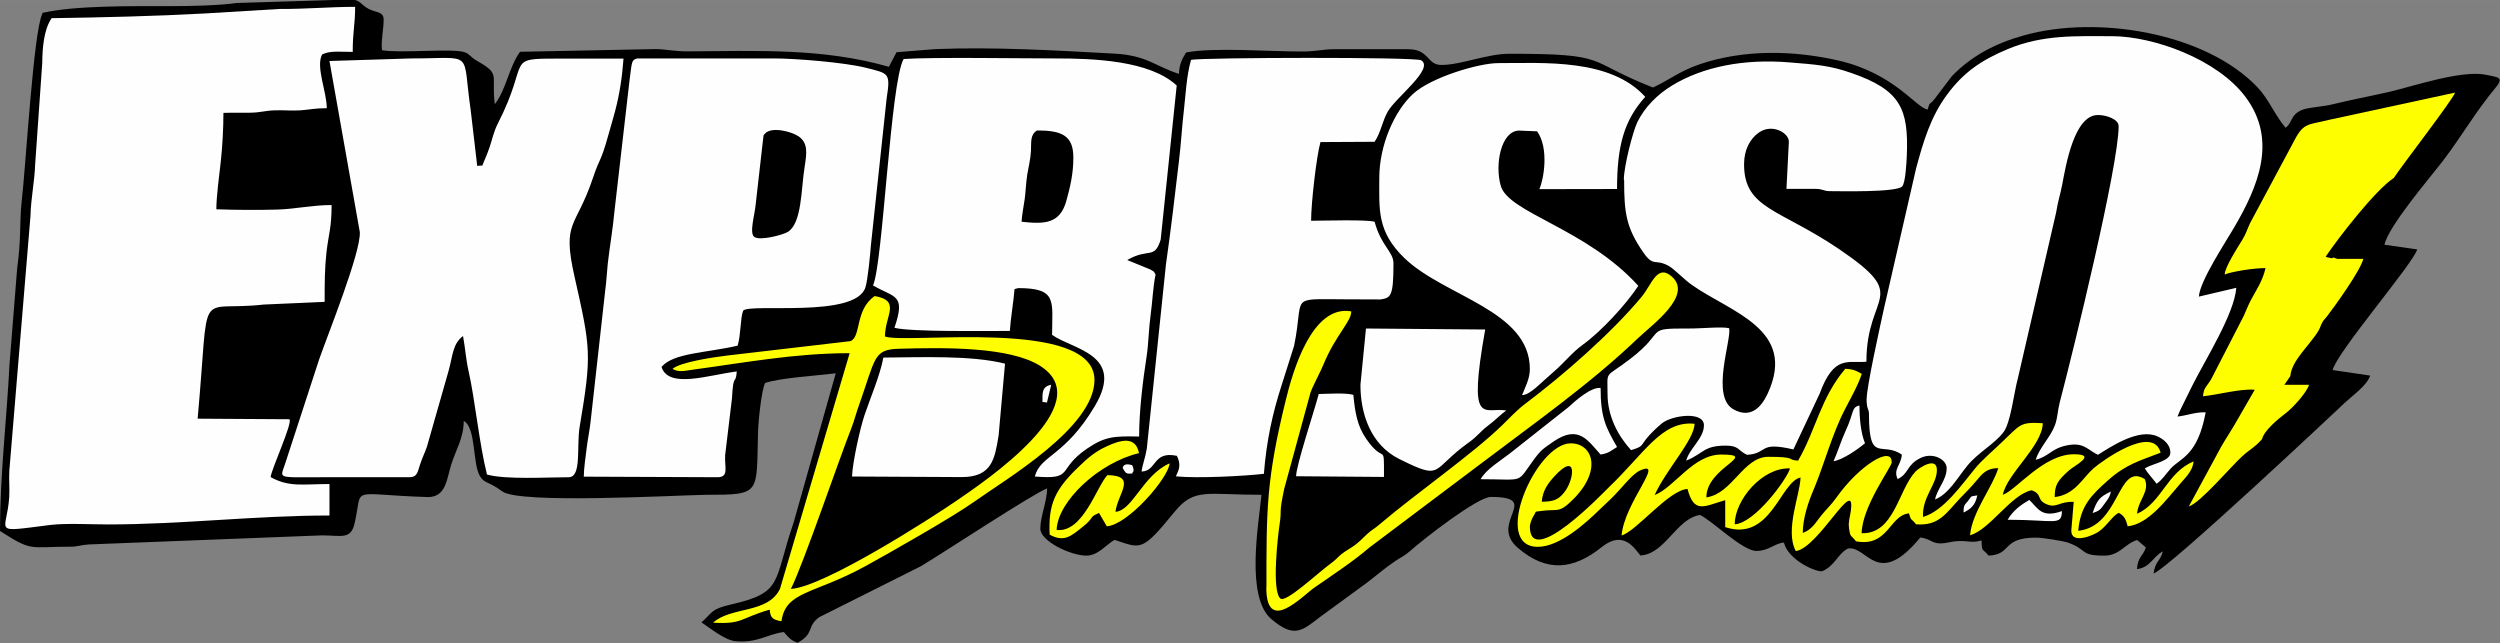 <?xml version="1.0" encoding="UTF-8"?>
<!DOCTYPE svg PUBLIC "-//W3C//DTD SVG 1.1//EN" "http://www.w3.org/Graphics/SVG/1.1/DTD/svg11.dtd">
<!-- Creator: CorelDRAW -->
<svg xmlns="http://www.w3.org/2000/svg" xml:space="preserve" width="66.107mm" height="17.006mm" version="1.1" style="shape-rendering:geometricPrecision; text-rendering:geometricPrecision; image-rendering:optimizeQuality; fill-rule:evenodd; clip-rule:evenodd"
viewBox="0 0 176.34 45.36"
 xmlns:xlink="http://www.w3.org/1999/xlink"
 xmlns:xodm="http://www.corel.com/coreldraw/odm/2003">
 <rect x="0" y="0" width="176.34" height="45.36" fill="#808080" stroke="none"/>
 <defs>
  <style type="text/css">
   <![CDATA[
    .fil0 {fill:black}
    .fil2 {fill:#FEFE00}
    .fil1 {fill:#FEFEFE}
   ]]>
  </style>
 </defs>
 <g id="Camada_x0020_1">
  <g id="_2086937909664">
   <path class="fil0" d="M2.99 0.96c-0.63,1.24 -1.16,10.68 -1.47,13.35 -0.14,1.24 -0.02,2.57 -0.31,4.62l-0.54 6.78c-0.2,3.93 -0.67,7.76 -0.67,11.74 2.31,1.48 2,1.11 4.97,1.11 0.53,0 0.74,-0.13 1.32,-0.16l16.43 -0.64c1.38,0.01 2.02,0.31 2.29,-0.84 0.63,-2.71 -0.56,-2.04 5.18,-1.86 1.27,0 1.32,-1.27 1.63,-2.27 0.32,-1.04 0.89,-1.89 0.89,-3.1 0.89,0.48 0.6,3.04 1.16,3.92 0.31,0.5 0.57,0.32 1.56,1.05 1.2,0.89 11.84,0.29 14.34,0.24 3.97,0 3.57,-0.04 3.7,-4.45 0.02,-0.82 0.26,-3.01 0.5,-3.44 1.07,-0.36 3.71,-0.52 4.98,-0.68l-2.97 10.52c-1.46,4.27 -0.7,4.93 -4.43,5.79 -1.43,0.33 -1.26,0.54 -2.07,1.26 0.6,0.39 1.65,1.27 2.43,1.33 1.53,0.13 2.2,-0.5 3.38,-0.65 0.31,0.35 0.43,0.55 0.96,0.76 1.23,-0.66 0.62,-1.15 1.54,-1.81l7.18 -3.6c1.43,-0.85 7.99,-5.17 8.89,-5.48 -0.01,0.94 -0.48,1.97 -0.48,2.84 0,0.87 2.13,1.9 3.25,1.9 0.84,0 1.41,-0.8 1.99,-1.11 1.89,0.62 1.91,0.86 4.23,-1.98 1.39,-1.71 2.28,-1.2 6.13,-1.2 -0.21,2.13 -1.13,7.22 0.7,8.77 1.63,1.38 2.16,0.82 3.51,-0.21l3.2 -2.34c0.72,-0.54 1.26,-1.03 2.03,-1.55 0.42,-0.28 0.63,-0.34 1.07,-0.73 0.92,-0.82 4.73,-3.79 5.67,-3.79 3.65,0 -0.18,1.79 1.89,3.58 2.05,1.77 3.93,1.56 5.94,-0.05 1.56,-1.25 2.34,0.17 2.72,0.6 1.76,-0.11 2.52,-2.59 4.2,-2.86 0.86,0.4 3,2.54 3.98,2.54 0.87,0 1.3,-0.55 1.94,-0.59 0.31,1.24 2.26,2.09 2.7,2.02 0.92,-0.39 1.12,-1.27 1.82,-1.6 1.35,-0.24 2.07,2.9 5.1,-0.78 0.95,0.13 0.79,0.6 2.04,0.34 1.15,-0.25 1.52,0.13 2.28,-0.14 0.02,0.87 0.07,0.55 0.5,1.08 1.68,-0.08 0.88,-1.27 3.35,-1.27 0.42,0 1.87,0.22 2.27,0.36 1.39,0.5 0.78,0.91 2.54,0.91 1.11,0 1.45,-0.86 2.32,-1.1l0.61 0.52c-0.18,0.61 -0.56,0.63 -0.63,1.53 0.95,-0.11 1.13,-0.89 1.83,-1.25 -0.21,0.76 -0.5,0.61 -0.66,1.56 1.06,-0.34 13.09,-11.66 13.49,-12.04 0.54,-0.51 1.58,-1.23 1.79,-1.92l-2.65 -0.39c0.36,-1.34 5.68,-7.5 5.97,-8.51l-2.31 -0.33c0.29,-1.33 3.2,-4.71 4.11,-5.9 1.3,-1.69 2.29,-3.45 3.73,-5.18 0.64,-0.76 0.12,-0.73 -0.64,-0.9 -1.7,-0.38 -5.17,0.8 -6.87,1.2 -1.32,0.3 -2.71,0.56 -4.05,0.89 -0.6,0.15 -1.67,0.2 -2.09,0.38 -0.85,0.36 -0.65,0.88 -1.16,1.26 -0.74,-0.85 -1.19,-2.02 -1.98,-2.85 -3.68,-3.87 -11.32,-5.11 -16.47,-3.67 -2.03,0.56 -3.74,1.47 -5.1,2.89l-1.26 1.66c-0.34,0.41 -0.27,0.08 -0.44,0.68 -0.79,-0.08 -2.31,-2.53 -6.28,-3.45 -3.19,-0.73 -6.7,-0.8 -9.83,0.27 -1.44,0.5 -2.1,1.1 -3.27,1.63 -4.84,-1.9 -2.95,-2.38 -10.12,-2.38 -1.59,0 -3.41,0.79 -4.81,0.79 -1.01,0 -0.84,-1.11 -2.32,-1.11l-5.31 0c-0.66,0 -1.22,0.16 -2.15,0.16 -2.24,0.01 -6.3,-0.31 -8.22,0.07 -0.27,0.44 -0.48,0.83 -0.5,1.51 -1.69,-0.54 -2.24,-1.3 -4.55,-1.43 -4.19,-0.23 -8.51,-0.48 -12.62,-0.32l-2.75 0.22 -0.54 1.03c-4.72,-1.35 -9.36,-1.11 -14.28,-1.09 -0.85,0 -1.55,-0.16 -2.16,-0.16l-9.58 0.19c-0.8,1.13 -0.97,2.66 -1.78,3.7 -0.26,-2.14 0.45,-2.09 -1.27,-3.07 -0.45,-0.26 -0.51,-0.48 -0.86,-0.6 -0.84,-0.29 -4.51,0.09 -5.83,-0.14 -0.07,-0.75 0.12,-1.45 0.12,-2.15 0,-0.59 -0.49,-0.48 -1.05,-0.76 -0.57,-0.29 -0.59,-0.67 -1.3,-0.67l-8.03 0.25c-1.26,0.18 -3.25,0.22 -4.58,0.22 -2.87,-0 -6.82,-0.05 -9.12,0.48z"/>
   <path class="fil1" d="M3.65 1.27c-0.56,0.8 -0.66,2.1 -0.67,3.17l-0.5 7.15c-0.04,1.21 -0.3,2.38 -0.33,3.65l-1.49 17.94c-0.04,0.61 0.03,1.29 -0.01,1.9 -0.17,2.51 -1.34,2.48 2.87,1.95 1.12,-0.14 2.9,-0.04 4.1,-0.04 5.21,0 10.4,-0.63 15.62,-0.63l0 -2.22c-1.88,0 -2.84,0.24 -4.15,-0.49 0.05,-0.55 1.56,-3.81 1.33,-4.08l-6.48 -0.04c0.89,-9.67 -0.2,-7.5 4.66,-8.05l4.3 -0.19c0,-1.3 0,-2.36 0.13,-3.51 0.16,-1.35 0.36,-1.72 0.36,-3.32 -1.34,0 -2.62,0.29 -3.83,0.32 -1.36,0.04 -2.94,0.03 -4.3,-0.02 0,-0.9 0.22,-2.53 0.31,-3.34 0.12,-1.08 0.19,-2.4 0.19,-3.46 0.61,-0.02 1.2,-0 1.81,-0.01 0.87,-0.01 1.01,-0.14 1.81,-0.17 0.59,-0.02 1.24,0.04 1.82,-0 0.69,-0.05 0.96,-0.15 1.85,-0.15 0,-1.17 -0.79,-2.92 -0.33,-3.79 0.57,-0.29 1.34,-0.18 2.16,-0.18 0,-1.48 0.17,-1.89 0.17,-3.18 -1.76,0 -3.46,0.16 -5.34,0.15l-5.3 0.32c-3.49,0.19 -7.26,0.28 -10.78,0.33zm75.54 31.74c0.23,0.36 0.19,0.42 0.67,0.39 0.02,-0.04 0.06,-0.15 0.06,-0.12 0,0.01 0.12,-0.08 -0.06,-0.47 -0.17,-0.04 -0.6,-0.18 -0.67,0.2zm-5.66 -4.66l0.32 0.04 0.3 -1.25c-0.66,0.12 -0.62,0.56 -0.62,1.2zm64.97 7.8c0.55,-0.26 0.84,-0.55 0.97,-1.21 -0.58,0.11 -0.32,-0.01 -0.67,0.41 -0.24,0.28 -0.3,0.31 -0.3,0.8zm9.09 0.04c0.54,-0.17 0.56,-0.26 0.85,-0.65 0.21,-0.29 0.39,-0.49 0.45,-0.87 -0.81,0.38 -0.99,0.63 -1.29,1.53zm-5.97 0.47c3.32,0 3.8,0.46 3.82,-0.61 -1.44,0.51 -1.68,-0.19 -2.3,-0.79 -0.6,0.35 -1.14,0.74 -1.53,1.4zm-12.29 -4.13c0.65,-0.09 1.77,-0.88 2.22,-1.27 -0.29,-0.7 -0.39,-1.71 -0.39,-2.66 -0.59,0.13 -0.35,0.45 -1,1.84 -0.29,0.63 -0.54,1.45 -0.83,2.09zm-24.9 1.27c3.19,0 2.5,0.34 3.76,-1.38 0.52,-0.71 0.68,-0.78 1.35,-1.25 1.83,-1.28 2.49,-0.05 3.36,0.89 0.6,-0.09 0.75,-0.29 1.16,-0.53 -0.8,-1.4 -1.16,-2.09 -1.16,-4.17 -0.69,-0.06 -1.75,0.88 -2.27,1.36l-4.18 3.3c-0.69,0.53 -1.63,1.09 -2.02,1.79zm-13.01 -0.21l6.2 0.05c-0,-2.58 0.06,-0.78 -1.26,-2.7 -0.62,-0.9 -0.78,-1.83 -0.9,-3.09 -0.55,-0.16 -1.8,-0.07 -2.44,-0.06 -0.36,1.34 -1.6,5.06 -1.6,5.81zm4.54 -6.45c0,2.03 0.71,4.22 2.73,5.23 3.15,1.57 2.2,0.77 4.91,-1.16 0.62,-0.44 0.8,-0.76 1.3,-1.14 0.52,-0.38 0.96,-0.85 1.35,-1.12 -1.57,-0.25 -2.73,1.28 -1.49,-5.71l-8.41 -0.07 -0.39 3.97zm-28.12 6.51c2.15,0 2.33,-1.31 2.6,-2.95l0.45 -5.05c-2.35,-0.6 -5.9,-0.45 -8.58,-0.43 -0.24,1.28 -0.92,2.84 -1.33,4.06 -0.31,0.91 -0.85,3.35 -0.88,4.33l7.74 0.04zm29.45 -21.11c0,2.23 -0.18,3.78 1.78,5.67 2.83,2.72 8.84,3.68 8.84,7.82 0,0.71 -0.35,1.31 -0.55,1.84 0.58,-0.02 1.24,-0.8 2.19,-1.61 0.85,-0.73 1.3,-1.37 2.1,-1.95 1.3,-0.94 3.06,-2.85 3.91,-4.15 -3.65,-4.04 -9.15,-5.14 -9.7,-7.05 -0.44,-1.51 0.02,-3.9 1.3,-3.9l1.26 0.05c0.85,1.18 0.48,3.37 0.16,4.08l5.48 -0.01c-0,-3.08 0.51,-4.86 1.99,-6.5 -2.46,-2.72 -7.13,-2.38 -10.39,-2.38 -1.32,0 -4.72,0.99 -6.01,2.19 -1.28,1.19 -2.36,3.57 -2.36,5.91zm-16.77 20.72c1.1,-0.03 0.77,-1.47 2.49,-1.11 0.39,0.77 0.03,1.13 -0.06,1.45 1.56,0.15 4.81,-0.02 6.2,-0.18 0.18,-2.29 0.6,-4.25 1.26,-6.28l0.87 -2.75c0.74,-3.59 -0.46,-3.29 3.59,-3.28l2.5 0.01c0.73,-0.11 0.92,-0.2 0.92,-2.54 0,-0.84 -0.87,-1.22 -1.33,-2.94 -0.6,-0.17 -3.67,-0.07 -4.48,-0.07 0,-1.25 0.38,-4.56 0.66,-5.55l3.82 -0.02c0.46,-0.7 0.53,-1.44 0.94,-2.15 0.57,-0.99 3.3,-3.02 2.34,-3.6 -0.39,-0.24 -15.39,-0.2 -16.23,-0.03 -0.32,1.15 -0.37,2.37 -0.49,3.43 -0.15,1.23 -0.21,2.5 -0.37,3.78 -0.28,2.37 -0.56,4.77 -0.91,7.23l-1.35 12.99c-0.12,0.7 -0.31,1.13 -0.37,1.62zm34.04 -20.56c0,2.32 0.14,3.35 1.35,5.1 0.75,1.08 0.81,0.4 1.82,0.97 0.35,0.2 1.04,0.92 1.6,1.32 2.72,1.93 7.46,3.12 5.36,7.66 -0.45,0.97 -1.2,1.8 -2.42,1.12 -1.62,-0.9 -0.13,-4.89 -0.3,-5.72 -0.49,-0.13 -2.01,0.03 -2.88,0.02 -3.17,-0.01 -1.47,0.12 -4.08,2.13 -1.86,1.43 -1.62,0.75 -1.62,2.48 0,1.57 0.73,2.95 1.66,3.97 0.88,-0.27 0.66,-0.3 1.13,-0.87 0.23,-0.28 0.77,-0.81 1.07,-1.04 0.71,-0.55 2.94,-0.86 2.94,0.16 0,0.92 -1.03,1.63 -1.25,2.49 1.27,-0.53 1.22,-1.06 2.8,-1.06 0.94,0 0.85,0.36 1.49,0.65 1.53,-0.1 0.75,-0.97 3.27,-0.38l1.85 -3.93c1.02,-2.79 2.03,-2.13 3.3,-2.26 0,-4.92 3.18,-4.47 -1.91,-7.93 -4.23,-2.87 -6.72,-2.84 -6.72,-6 0,-0.99 0.4,-1.78 1.04,-2.23 0.93,-0.66 2.12,0.01 2.12,0.64l-0.17 3.33 2.04 0c0.55,0 0.57,0.16 1,0.16 0.72,0 4.69,0.1 5.12,-0.33 0.23,-0.23 0.31,-1.66 0.33,-2.2 0.13,-3.28 -0.44,-4.6 -3.9,-5.8 -1.54,-0.54 -2.52,-0.6 -4.36,-0.75 -3.23,-0.27 -6.11,0.3 -8.3,1.63 -1.05,0.64 -1.94,1.54 -2.45,2.59 -0.31,0.64 -0.95,3.11 -0.95,4.05zm-42.5 2.95c0.01,-0.4 0.14,-1.08 0.22,-1.62 0.06,-0.39 0.09,-1.18 0.18,-1.73 0.09,-0.55 0.23,-1.06 0.26,-1.67 0.03,-0.65 -0.06,-1.13 0.43,-1.43 1.7,0 2.56,0.33 2.56,1.9 0,1.19 -0.23,2.1 -0.49,3.05 -0.45,1.63 -1.51,1.67 -3.16,1.49zm-10.46 4.49c1.49,0.88 2.31,0.58 1.49,2.98 1.15,0.3 6.5,0.22 8.14,0.22 0.05,-0.84 0.27,-2.11 0.33,-2.95l0.26 -0.07c2.79,0 2.39,0.93 2.39,3.3 1.47,1.04 5.19,1.37 3.01,5.03 -2.12,3.56 -3.81,3.42 -4.23,4.96 2.85,0.23 1.49,-0.47 3.69,-1.97 1.26,-0.85 1.87,-0.89 3.67,-0.85 0,-1.82 0.26,-3.92 0.53,-5.67 0.13,-0.83 0.15,-1.99 0.28,-2.91 0.13,-0.93 0.17,-2 0.35,-2.85 -0.19,-0.3 -0.05,-0.15 -0.36,-0.35l-1.64 -0.67c1.51,-0.88 1.92,-0.01 2.36,-1.44l1.13 -10.87c-1.9,-1.77 -5.87,-1.91 -8.54,-1.91 -2.46,0 -8.68,-0.1 -10.72,0.04 -0.93,1.59 -1.46,14.43 -2.16,15.97zm-7.64 -10.72c0.48,-0.52 1.89,-0.13 2.36,0.19 0.7,0.47 0.58,1.23 0.44,2.12 -0.26,1.61 -0.19,3.99 -1.18,4.62 -0.33,0.21 -1.93,0.64 -2.36,0.37 -0.4,-0.25 0.03,-1.61 0.08,-2.28l0.52 -4.58c0.07,-0.38 -0.03,-0.25 0.15,-0.45zm-12.79 24.2l9.44 0.04c0.84,0 0.48,-0.72 0.54,-1.57l0.48 -3.99c0.1,-1.92 0.25,-0.84 0.34,-1.9 -2,0.25 -4.82,1.24 -5.31,-0.32 0.85,-1 3.13,-0.98 5.37,-1.5 0.24,-0.81 0.18,-1.93 0.39,-2.47 0.49,-0.54 7.91,0.55 8.62,-1.63 0.18,-0.55 0.35,-2.45 0.39,-2.98l1.11 -10.36c0.28,-1.82 0.17,-1.75 -1.5,-2.17 -1.49,-0.37 -4.92,-0.65 -6.46,-0.65 -3.21,0.01 -6.41,0 -9.62,0 -0.43,0.1 -0.38,0.24 -0.55,1.5l-1.07 9.29c-0.1,1.15 -0.34,2.53 -0.47,3.68 -0.08,0.75 -0.09,1.25 -0.18,1.89l-1.04 9.32c-0.05,0.48 -0.21,1.29 -0.27,1.81 -0.08,0.66 -0.2,1.45 -0.2,1.98zm-17.93 -29.31l2.14 12.06c0.08,1.41 -2.21,7.1 -2.87,8.98l-2.37 7.27c-0.37,1.18 -0.75,1.04 2.58,1.04l6.16 0c0.57,0 0.58,-0.41 0.74,-0.87 0.19,-0.57 0.29,-0.72 0.49,-1.27l1.53 -5.36c0.3,-1.07 0.28,-1.91 1.02,-2.46 0.16,0.87 0.21,1.69 0.39,2.47 0.45,1.97 0.75,5.12 1.3,7.3 1.31,0.37 4.25,0.19 5.76,0.19 0.94,0 0.54,-2.16 0.78,-3.58 0.86,-5.1 0.78,-5.49 -0.37,-10.59 -0.89,-3.96 0.1,-3.35 1.3,-6.93 0.52,-1.56 0.52,-0.99 1.1,-3.07 0.17,-0.61 0.29,-0.99 0.46,-1.63 0.32,-1.21 0.5,-2.38 0.6,-3.73 -1.51,0 -3.01,0 -4.52,0 -3.93,-0 -2.01,0.02 -4.34,4.57 -0.3,0.59 -0.39,1.1 -0.58,1.66 -0.1,0.29 -0.22,0.61 -0.31,0.81 -0.33,0.72 -0.04,0.44 -0.57,0.53l-0.46 -3.94c-0.63,-4.3 0.33,-3.64 -4.19,-3.64l-5.78 0.18zm108.42 23.79c0,0.84 0.17,0.69 0.17,1.11 0,3.55 0.91,1.87 2.32,2.86 -0.07,0.78 -0.62,1 -0.3,1.72 0.81,-0.38 0.61,-0.99 1.6,-1.48 0.88,-0.44 1.86,0.09 1.86,0.71 0,0.84 -0.66,1.42 -0.82,2.21 0.98,-0.4 1.59,-1.55 2.3,-2.41 0.73,-0.89 1.91,-1.52 2.53,-2.34 0.51,-0.68 0.72,-2.71 1.01,-3.79l2.7 -11.7c0.14,-0.87 0.29,-1.24 0.43,-1.97 0.26,-1.38 0.85,-4.91 2.52,-4.91 0.59,0 1.46,0.29 1.46,0.79 0,2.78 -3.19,15.81 -4.16,19.5 -0.15,0.58 -0.14,1.06 -0.33,1.58 -0.32,0.87 -1.07,1.54 -1.36,2.45 0.97,-0.25 1.09,-0.8 2.22,-1.02 1.16,-0.23 1.4,0.29 2.17,0.67 0.95,-0.6 2.87,-1.88 4.18,-1.31 0.5,0.22 0.93,0.62 0.93,1.15 0,0.61 -1.21,0.76 -1.8,1.11 0.17,0.32 0.56,0.73 0.83,1.09 0.4,-0.28 0.65,-0.69 1,-1.08 0.69,-0.75 1.89,-0.88 2.46,-3.96 -0.76,-0.02 -1.27,0.22 -1.99,0.3 0.09,-0.18 0.14,-0.36 0.25,-0.57l0.8 -1.62c0.94,-1.87 2.95,-5.03 3.1,-6.89l-2.64 0.62c0.06,-1.09 1.88,-3.83 2.49,-4.88 1.69,-2.89 3.07,-6.15 0.81,-9.19 -1.99,-2.68 -6.51,-4.3 -9.44,-4.3 -2.56,0 -4.86,-0.12 -7.34,0.91 -1.87,0.78 -3.13,1.65 -4.28,3.21 -1.16,1.56 -1.68,3.32 -2.19,5.22l-2.27 9.9c-0.28,1.28 -1.21,5.47 -1.21,6.32z"/>
   <path class="fil2" d="M55.79 41.53c0.89,-1.78 3.38,-9.1 4.28,-11.38 0.19,-0.49 0.35,-1.11 0.52,-1.57 1.17,-3.29 1,-3.93 2.78,-3.98 3.16,-0.09 7.86,-0.17 10.02,1.22 4.18,2.69 -3.93,8.13 -5.94,9.51 -1.73,1.19 -9.31,6.06 -11.66,6.21zm52.96 -6.14c0.06,-0.79 0.43,-1.28 0.87,-1.77 1.71,-1.88 1.42,0.27 0.69,1.14 -0.4,0.48 -0.72,0.62 -1.56,0.63zm13.61 1.59c0,-1.71 1.95,-4.03 3.9,-3.94 -0.19,0.72 -2.48,3.86 -3.9,3.94zm4.48 -4.49c-0.88,-0.05 -0.02,-0.27 -2.11,-0.27 -1.77,0 -2.53,2.61 -4.37,2.86 0,-2.13 3.76,-3.02 1.05,-3.02 -1.99,0 -3.27,2.29 -4.7,2.86 0.82,-1.81 2.79,-3.88 2.82,-5.03 -2.33,-0.24 -3.54,2.1 -6.1,4.53 -0.27,0.26 -5.52,5.77 -5.52,2.72 0,-0.2 0.15,-0.58 0.26,-0.75 0.26,-0.4 -0.03,-0.26 0.63,-0.36 0.87,-0.12 1.13,0.1 1.73,-0.41 2.59,-2.21 1.91,-4.35 0.26,-4.35 -2.45,0 -5.63,7.3 -2.32,7.3 1.57,0 3.43,-1.73 4.29,-2.56 0.61,-0.58 1.01,-0.93 1.62,-1.62 0.27,-0.31 0.88,-1.01 1.27,-1.19 1.88,-0.85 -1.08,2.24 -1.27,4.57 1.07,-0.32 3.34,-3.22 4.65,-3.28 0.47,1.78 1.18,1.21 2.66,0.79l0 1.9c3.21,1.07 3.88,-3.19 5.31,-3.5 0,1.12 -1.13,3.73 -0.33,5.19 1.6,-0.22 4.23,-5.41 3.88,-2.84 -0.06,0.46 -0.19,0.76 -0.13,1.2 0.1,0.74 0.13,0.46 0.49,0.95 2.29,0.43 2.36,-1.84 3.74,-1.97 0.16,0.58 0.17,0.34 0.5,0.77 1.62,0.14 2.14,-0.81 3.11,-1.84 0.46,-0.49 0.69,-0.68 1.17,-1.26 0.39,-0.47 0.72,-0.87 1.52,-0.86 -0.38,1.3 -1.86,3.12 -1.99,4.73 1.39,-0.37 2.91,-2.9 4.35,-3.17 0.8,0.3 0.29,0.7 1.11,1.01 0.65,0.25 0.87,-0.24 1.85,-0.19l-0.17 2.03c0,1.01 1.59,0.31 1.93,0.07 0.6,-0.42 0.94,-1.08 1.41,-1.33 0.42,0.22 0.51,0.48 0.64,0.95 1.47,-0.15 2.71,-1.86 3.77,-3.08 0.37,-0.42 0.82,-0.87 0.88,-1.5 -1.9,0.8 -2.24,2.91 -3.99,3.7 0.07,-0.97 0.92,-1.57 0.54,-2.45 -1.95,-1.21 -1.71,3.32 -4.69,3.65 0.15,-1.77 0.93,-2.52 2.11,-3.57 1.26,-1.12 2.22,-1.37 3.7,-1.94 -0.53,-2.03 -4.16,0.6 -4.74,1.11 -0.75,0.66 -1.31,1.86 -2.73,2.02 0,-0.83 0.18,-1.15 1.03,-1.9 0.42,-0.36 1.98,-1.12 0.32,-1.12 -2.15,0 -4.07,2.54 -5.01,2.86 0.29,-1.49 2.78,-3.43 2.82,-5.05 -1.62,-0.1 -1.56,0.08 -2.95,1.4 -0.6,0.58 -1.28,1.14 -1.81,1.77 -0.92,1.11 -2.23,3.03 -3.69,3.44 -0.07,-1.42 0.98,-2.27 0.98,-3.31 0,-0.97 -1.23,-0.18 -1.51,0.11 -1.23,1.32 -1.49,4.42 -3.8,4.35 0.04,-1.9 2.11,-4.66 2.12,-4.99 0.04,-1.24 -2.29,0.21 -3.88,2.45 -0.4,0.57 -0.7,0.8 -1.11,1.32 -0.39,0.49 -0.63,0.96 -1.28,1.2 0,-1.04 0.4,-2.21 0.78,-3.09 0.69,-1.64 1.3,-3.9 2.16,-5.56 0.36,-0.71 0.98,-1.79 1.22,-2.57 -0.36,-0.21 -0.58,-0.33 -1.16,-0.36 -1.74,2.04 -2.08,4.33 -3.32,6.46zm32.71 -1.51c0.16,-0.64 1.17,-1.45 1.73,-1.88 0.4,-0.3 1.42,-1.39 1.59,-1.96l-1.74 -0 0.42 -0.61c0.09,-1.12 1.4,-2.21 1.99,-3.21 0.13,-0.23 0.13,-0.33 0.25,-0.55 0.13,-0.24 0.19,-0.25 0.35,-0.46 0.53,-0.69 2.34,-3.19 2.56,-4.05l-1.83 -0c-0.52,-0.2 -0.22,-0.03 -0.4,-0.05l-0.32 -0.06c-0.02,-0.04 -0.07,-0.02 -0.11,-0.04 0.84,-1.26 3.52,-4.73 4.81,-5.56 0.48,-0.76 4.18,-5.54 4.32,-6.02l-8.93 1.93c-1.37,0.35 -1.74,0.17 -2.37,1.38l-3.15 5.88c-0.19,0.39 -0.29,0.77 -0.56,1.2 -0.32,0.52 -1.22,1.91 -1.24,2.44 0.51,-0.21 2.09,-0.46 2.88,-0.45 -0.2,0.9 -0.64,1.52 -1.03,2.25 -0.23,0.45 -0.29,0.64 -0.5,1.11l-2.3 4.47c-0.33,0.56 -0.52,0.56 -0.58,1.21 1.03,-0.1 2.64,-0.55 3.65,-0.46l-1.17 2.03c-0.46,0.82 -0.87,1.41 -1.21,2.01l-2.27 4.19c0.83,-0.26 2.96,-2.81 3.78,-3.55 0.56,-0.51 0.85,-0.59 1.37,-1.18zm-85.51 6.73c0.99,0.54 1.48,0.14 2.3,-0.53 0.05,-0.04 0.25,-0.2 0.27,-0.22 0.58,-0.54 0.23,-0.48 0.91,-0.78l0.55 0.94c1.48,-0.09 4.35,-3.4 4.43,-4.44 -1.89,0.83 -2.6,3.33 -3.82,3.42 0.16,-1.31 1.56,-2.55 -0.57,-2.59 -0.77,0.83 -1.72,4.08 -3.58,3.87 0.06,-2.01 2.98,-4.75 5.81,-5.42 -0.24,-1.22 -1.27,-0.95 -2.3,-0.47 -0.88,0.41 -1.39,0.89 -1.97,1.45 -1.64,1.57 -2.14,2.61 -2.03,4.75zm15.28 3.72c0,3.35 2.51,0.63 3.4,0.01 1.27,-0.88 2.77,-1.87 3.87,-2.82l7.71 -5.8c3.77,-2.86 7.86,-5.73 11.22,-8.95 1.03,-0.98 3.89,-3.02 2.42,-4.35 -1.05,-0.95 -1.42,0.54 -2.16,1.43 -2.14,2.57 -5.5,5.5 -8.21,7.54 -0.55,0.41 -1.13,1.03 -1.6,1.49 -2.1,2.05 -6.17,4.88 -8.63,6.98 -0.44,0.38 -0.54,0.37 -0.91,0.71 -0.33,0.31 -0.54,0.54 -0.85,0.77 -0.31,0.23 -0.7,0.43 -0.98,0.66 -0.33,0.28 -0.34,0.36 -0.78,0.68 -0.86,0.63 -3.12,2.75 -3.5,2.44 -0.64,-0.52 -0.18,-4.45 -0.07,-5.18 0.19,-1.29 -0.07,-0.64 0.33,-2.55l1.86 -6.81c0.2,-0.55 0.66,-1.36 0.92,-1.99 0.85,-2.06 1.98,-3.04 1.95,-3.73 -2.78,-0.49 -4.13,4.26 -4.62,6.27 -1.38,5.63 -1.36,7.74 -1.36,13.18zm-26.9 -17.68c0,-1.5 1.16,-2.54 -0.72,-2.87 -1.41,0.96 -0.94,2.87 -1.71,3.18l-8.73 1.02c-0.98,0.12 -3.32,0.47 -3.82,0.94 0.44,0.27 0.91,0.12 1.52,0.04 3.58,-0.48 7.09,-1.15 10.97,-1.15l-4.91 16.61c-0.83,1.78 -3.45,1.24 -4.72,2.4 2.11,0.12 1.87,-0.31 3.99,-0.92 0.05,0.58 0.21,0.71 0.83,0.82 0.3,-2.14 2.27,-1.89 5.89,-3.87 1.6,-0.87 6.27,-3.53 7.69,-4.55 2.24,-1.6 8.5,-5.25 8.5,-8.6 0,-4.43 -13.36,-2.5 -14.78,-3.07z"/>
  </g>
 </g>
</svg>
